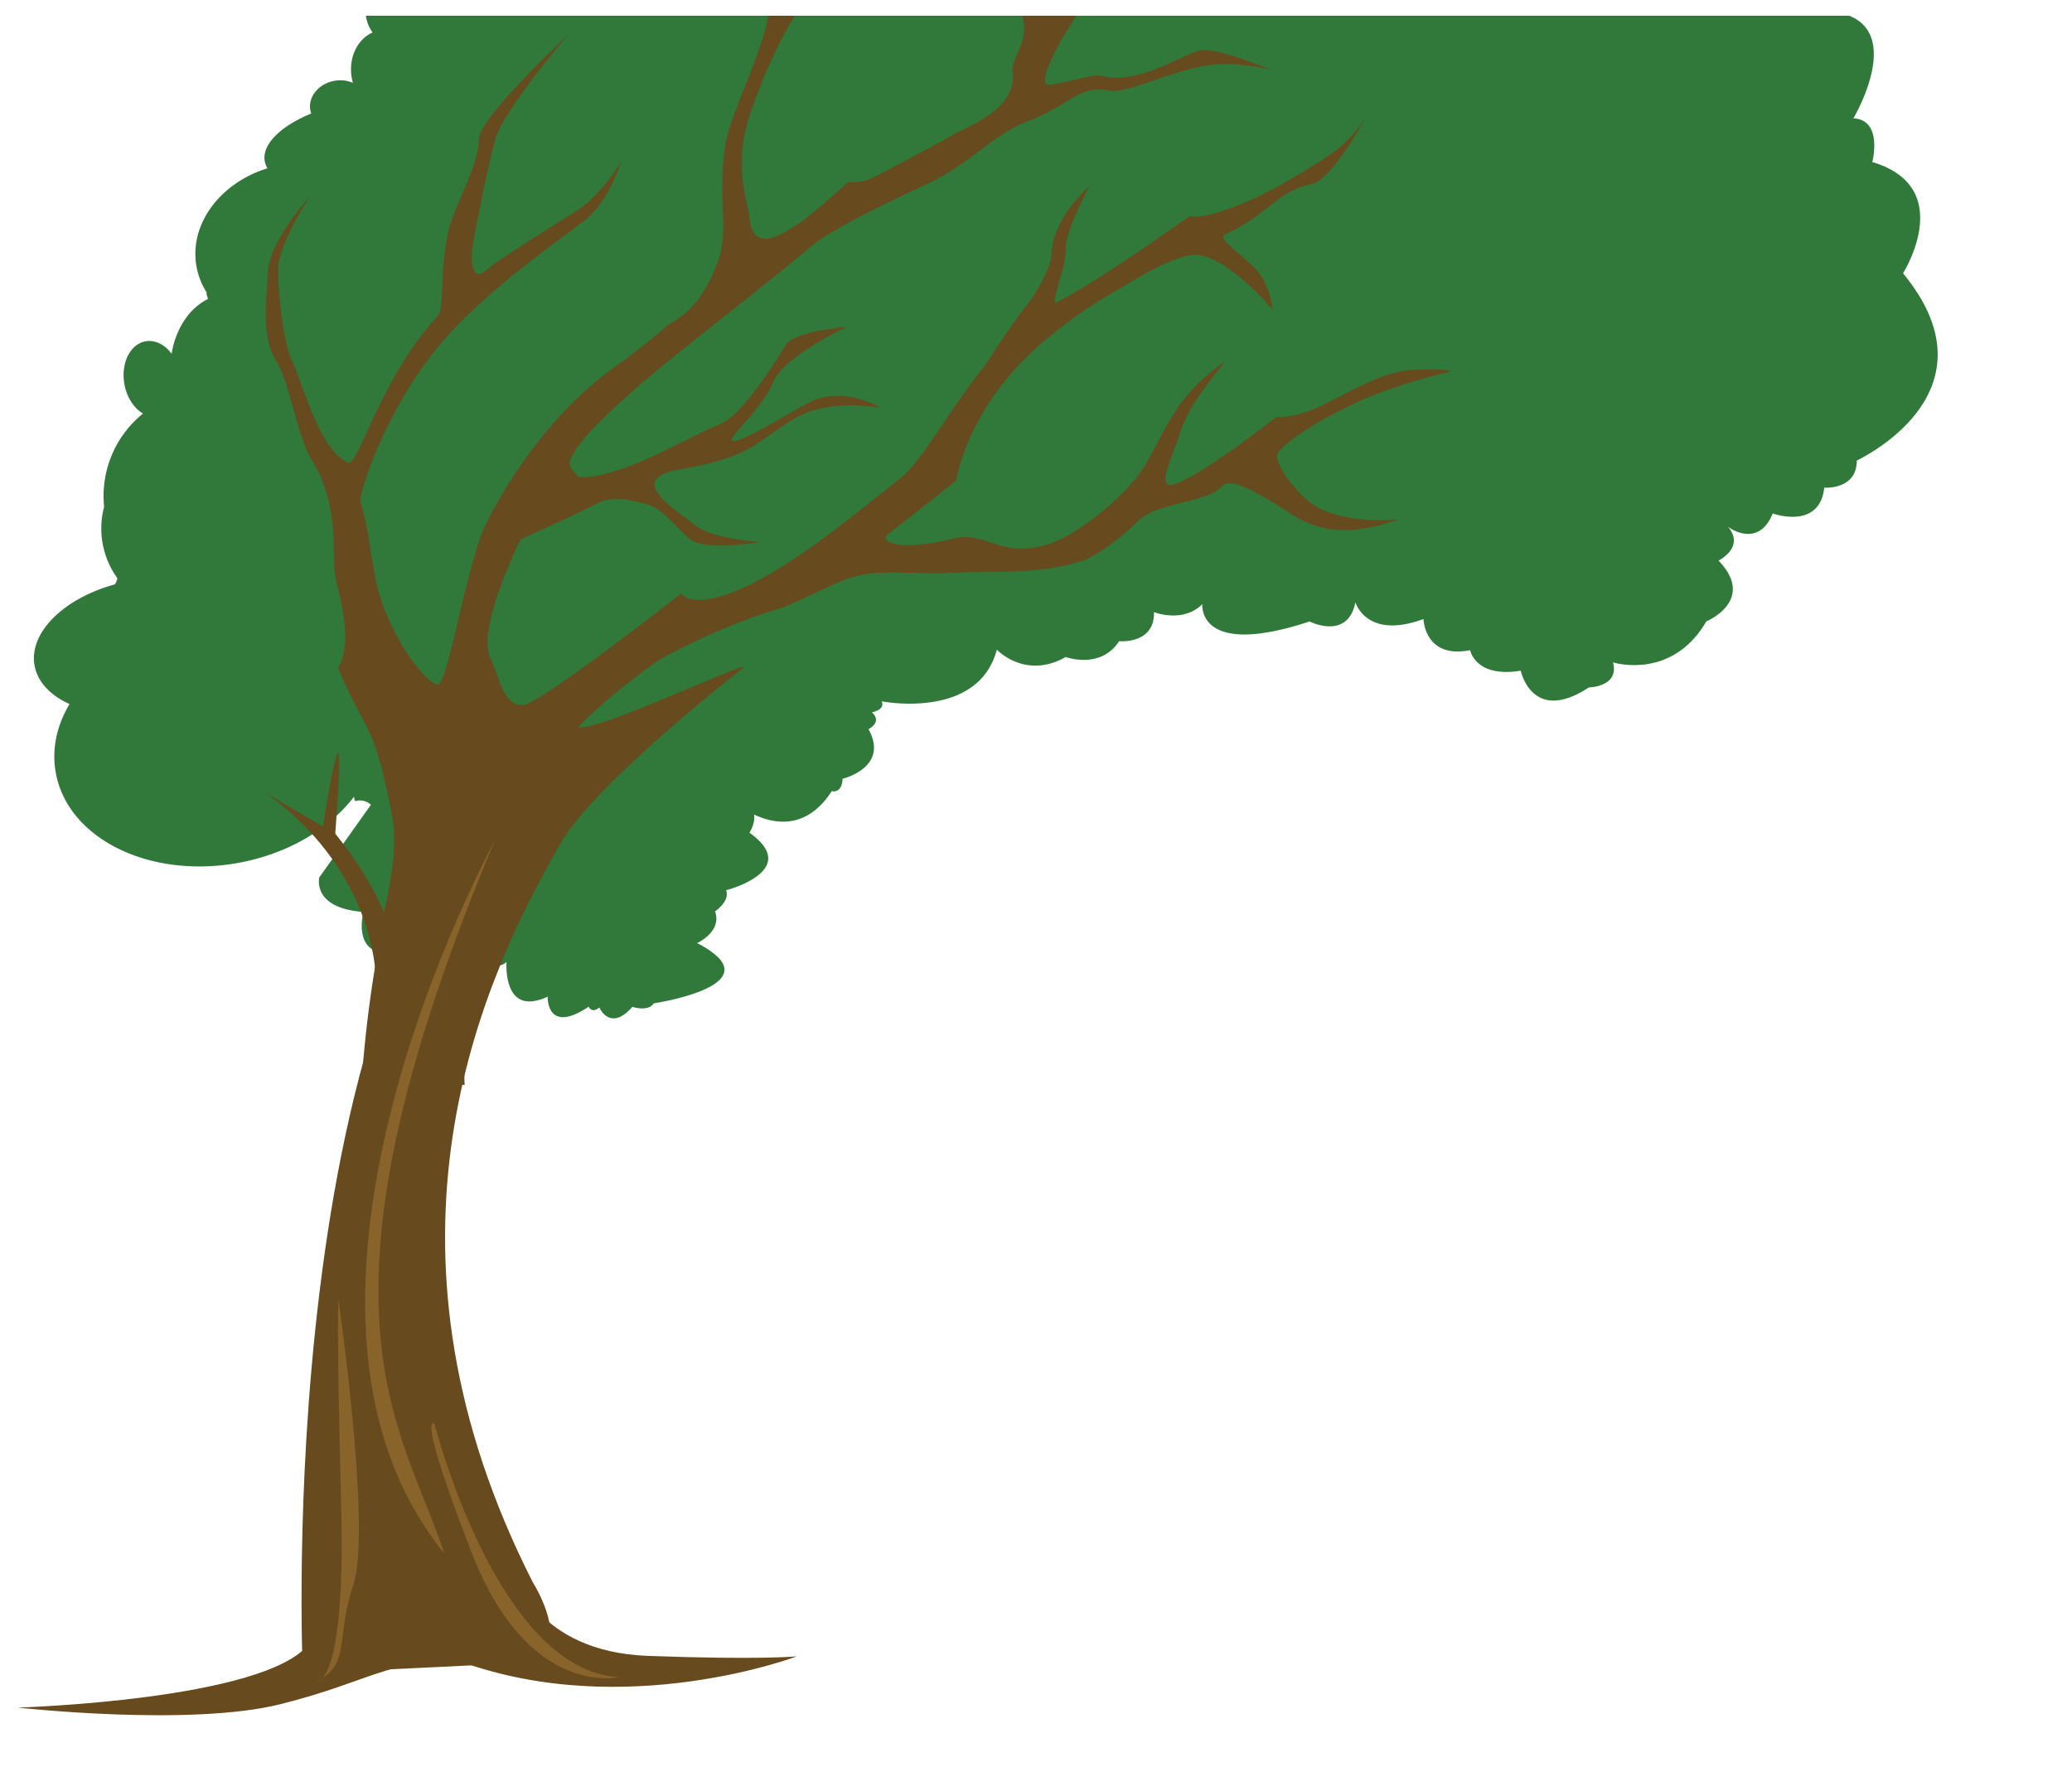 <svg id="b5a4c0f1-acd6-4a3e-8a04-29aceef9e0c2" data-name="Layer 1" xmlns="http://www.w3.org/2000/svg" xmlns:xlink="http://www.w3.org/1999/xlink" width="900.05" height="767.69" viewBox="0 0 900.05 767.69">
  <defs>
    <style>
      .b047b547-62e6-4c14-912e-05849192ba67 {
        fill: none;
      }

      .abb4a676-d250-4e8e-a6af-17d33b1bccc6 {
        clip-path: url(#f43b3e17-409b-4ffe-8132-a6270cb7cbeb);
      }

      .a0e16eaf-f5ef-4ca0-9ae7-353bf3e0869f {
        fill: #31783b;
      }

      .e1f84c26-71dd-417d-81b8-b46d6396d410 {
        fill: #674a1d;
      }

      .bf5e243e-40c2-4bd9-b300-9812faa19c4d {
        fill: #88632a;
      }
    </style>
    <clipPath id="f43b3e17-409b-4ffe-8132-a6270cb7cbeb">
      <rect class="b047b547-62e6-4c14-912e-05849192ba67" x="8.03" y="6.85" width="884" height="754"/>
    </clipPath>
  </defs>
  <g class="abb4a676-d250-4e8e-a6af-17d33b1bccc6">
    <g>
      <path class="a0e16eaf-f5ef-4ca0-9ae7-353bf3e0869f" d="M826.65,118.71S850.29,81.4,813.3,70.39c0,0,4.78-18.33-8.21-19,0,0,33-55.36-28.35-45.52,0,0,4.39-37-31.34-21.72,0,0,3.62-40.69-35.92-31.73,0,0,9.77-31.3-14.91-39,0,0,2.37-41.59-30.94-43.19,0,0,14.25-38.08-29.28-50.1,1-2.71,2-5.37,2.9-8.08-.71,0-1.41-.09-2.13-.1,1.11-2.26.49-4.81-4.45-7.14h0c.19-.29,30.9-47.42-16.16-54l.2-.84a9.4,9.4,0,0,0-1,.73,99.91,99.91,0,0,0-17.85-.48,16.33,16.33,0,0,1,2.19-2.93,19.67,19.67,0,0,1-3.51,3c-2.41.15-5,.36-7.6.65a9.33,9.33,0,0,1-2.87-3c-.18-.28-.31-.54-.46-.81a36.61,36.61,0,0,0-3.31,5.86,11.14,11.14,0,0,0-1.6-5.48c-2.55,4.21-4.06,9.71-7,14.2-4,6.24-8.31,3-7.79-3.07q.3-3.31.74-6.68a1.36,1.36,0,0,0-.23.09c-2.27,1.23-4.63,5.41-6.44,10.92-1.23-3.59-3.17-5-5.47-3.38s-4.43,6.08-5.87,11.59A5.63,5.63,0,0,0,544-231.7a63.72,63.72,0,0,1-1,11.11c-5.24-6.31-14.54-9.66-24.33-7.94A28,28,0,0,0,505-222.09a14.83,14.83,0,0,0-10.92-2.55c-9.23,1.63-15.06,12.35-13,23.95,0,.17.07.34.1.52a17.17,17.17,0,0,0-9.27-.94,16,16,0,0,0-2.72.73c.54-1.82,1.17-3.65,1.9-5.47-1.21-.47-2.05-1.86-2.14-3.8a35.26,35.26,0,0,1,2.29-12.93c-1.38,0-3.47,1.8-5.75,4.85.81-4.37.62-7.44-.85-7.86s-3.87,1.88-6.42,5.75c.45-3.8.12-6.41-1.15-6.9a21.14,21.14,0,0,1-1.64,3.55,69.56,69.56,0,0,1-8.54,16.69,43.66,43.66,0,0,0-11.3-.82q.44-1,1-2A53.72,53.72,0,0,0,439.8-216c-2.53,3.15-5.5,4-6.85,2.12a11.73,11.73,0,0,1-4.09,1c-1.65,2.5-3.5,3.83-5.06,4a24,24,0,0,1-3,5,42.9,42.9,0,0,0-13.63,9.22c-1.9,1.1-3.58.91-4.09-1.33-1.22-.7-2.62-.44-4,1a14.31,14.31,0,0,0-2.81,5q-.92,4.06-1.81,8.14a13.23,13.23,0,0,0-10.57-4.46c-3.08-6.17-8.18-9.95-13.2-9.07-6.82,1.2-10.87,10.57-9.05,20.93a29.34,29.34,0,0,0,1.13,4.34,11.1,11.1,0,0,0-8.4-2,11,11,0,0,0-6.86,4.25,22.62,22.62,0,0,0-4.32.35c-14.05,2.47-23.2,17.19-20.44,32.89.13.74.3,1.47.48,2.19a29.28,29.28,0,0,0-3.57.39c-9.39,1.66-16.72,7.81-19.68,15.48-.79-.17-1.59-.32-2.41-.44-15.75-2.36-30.5,5.35-36.28,17.9a23.75,23.75,0,0,0-20.36,14.26,16.31,16.31,0,0,0-11-2,16.2,16.2,0,0,0-13.29,13.54,22.08,22.08,0,0,0-15.14-2.91c-13.24,2.33-21.78,16.68-19.08,32.05a31.75,31.75,0,0,0,5.26,12.8,18.69,18.69,0,0,0-5.47.15c-8.83,1.55-14.91,8.89-13.59,16.4a12.08,12.08,0,0,0,2,4.81c-.38,0-.76.07-1.14.13C162.2-8.56,157.52-.89,159,7.3a16.53,16.53,0,0,0,2.85,6.83c-6.63,2.91-10.57,11-9.05,19.67A22.87,22.87,0,0,0,153.3,36a13.92,13.92,0,0,0-8-.89c-6.82,1.2-11.52,6.87-10.5,12.67a8.63,8.63,0,0,0,.42,1.53C122.07,54.68,113.71,62.67,115,70a9,9,0,0,0,1.2,3.1c-20.59,6.35-34.07,24.31-30.86,42.56a31.48,31.48,0,0,0,4.51,11.5l-.18.07a12.76,12.76,0,0,0,.71,2.64c-8.22,4-14,12.93-15.85,23.79-2.94-3.94-7.11-6.13-11.26-5.4-6.7,1.18-10.83,9.47-9.24,18.52,1,5.84,4.19,10.56,8.1,12.86a46,46,0,0,0-16.9,40.49A37,37,0,0,0,51,251.2a7.71,7.71,0,0,1-1.1,2.65C27.7,259.93,12.53,274.76,15,289c1.28,7.26,6.94,13.1,15.21,16.83-5.49,9.23-7.83,19.46-6,29.68,5,28.53,40.25,46.18,78.7,39.42,22-3.86,40.21-14.86,50.9-28.9a1.46,1.46,0,0,0,0,.29,5,5,0,0,0,.52,1.69,6.82,6.82,0,0,1,6.79,1.59L138.7,381.13s-3.36,13.39,19.18,15c0,0-7.87,28.42,27.4,13.75,0,0,5,14.29,19.39,10.39,2,1.61,4.42,1.35,7.28-2.7a4.87,4.87,0,0,1,1.16-1.19h0s2.34,5.54,6.92,1.48c0,0-1.34,17.48,10.25,17.15a3.67,3.67,0,0,0,1.05-.08,21,21,0,0,0,6.57-2s-.63,16.73,17.78,4.37c0,0,1.44,3.15,4.65.32,0,0,4.64,10.84,14.37-.26,0,0,6.84,2.29,9.27-1.52,0,0,41.8-6.23,27.9-20.06h0a37,37,0,0,0-9.07-6.1s11-5,7.8-13.81c0,0,6.62-4.38,4.82-9.15,0,0,33.19-8.57,10.14-25,0,0,2.64-4.11,2-7.9,9,4.27,22.9,6.61,33.74-10.15,0,0,4.48,1.16,4.69-5.38,0,0,20.48-4.84,11.28-21.56,0,0,6.22-3,1.46-7.32,0,0,5.92-1,4.28-4.76,0,0,41.88,8.26,50-22.45,0,0,12.33,13.19,29.93,3.19,0,0,15.12,5.61,23.2-6.87,0,0,15.45,1.51,15.14-12.63,0,0,12.53,5,21-3.46,0,0-2.45,23.72,46.57,7.53,0,0,16.59,8.41,19.91-8.35,0,0,4.74,16.45,29.58,7.28,0,0,.43,17.45,20.26,13.53,0,0,2.22,12.16,22,8.91,0,0,4.89,23.51,29.58,7.28,0,0,13.38-.23,10.49-10.88,0,0,25.52,8,40.52-17.8,0,0,21.91-9.09,5.32-26.42,0,0,11.67-5.77,4.13-14.66,0,0,13,9.88,19.42-5.8,0,0,20.36,7.35,22.37-11.22,0,0,14.13,1.09,14.15-11.78C806.47,200,869.77,171.13,826.65,118.71Zm-478.08-229h.75c-.26.32-.52.62-.78.92C348.56-109.72,348.56-110,348.57-110.34ZM326.89-87.25c0-.07,0-.14,0-.22l.59-.09.16,0A4.4,4.4,0,0,1,326.89-87.25Zm166.93-84.28a29.42,29.42,0,0,1-1.76-6.49,18.65,18.65,0,0,0,.66-5.9,14.31,14.31,0,0,0,8.75,1.3,13.76,13.76,0,0,0,4.62-1.72c-.71,2.51-1.51,5-2.47,7.57C501-169.89,495.71-167.12,493.82-171.53Z"/>
      <g>
        <path class="e1f84c26-71dd-417d-81b8-b46d6396d410" d="M223.16,682.8s9.29,34.68,58.21,36.49,64.78.21,64.78.21-74.33,28.18-145.91,2.31c-30.84-1.47-39,8.55-78.33,18.44s-114.18,1.5-114.18,1.5,107.4-3.19,126.45-27.63S223.16,682.8,223.16,682.8Z"/>
        <g>
          <path class="e1f84c26-71dd-417d-81b8-b46d6396d410" d="M576.93-108c-14.35,1.84-17.49,3.43-15.8,1,2.3-3.25,12.78-10.27,19.71-18.36,7.23-8.47,13.44-16.09,16.42-20.14,4.13-5.62,1.43-11.82,13.48-17.92,13.11-6.64,40.13-12.59,40.13-12.59a115.67,115.67,0,0,0-26.17,3.49c-11.31,3-22.32,2-26,13.33-.69,2.13-12.36,20.08-24,32.16-7.37,7.68-16.85,13.17-19.6,13.41-5.45.5-6.15-12.55-9.77-26.09-3-11.16-24.11-21.71-24.11-21.71s13.19,9.45,16.9,21.51c4.12,13.4,7.43,24.36,6.69,30.92-2,17.16-19.23,29.43-22,32.64-6.33,7.42-19.42,13.47-26.06,21.31C484-39.93,477.32-22.66,464.75-7.85,463.75-6.68,456,3.94,451,1.46c-7.8-3.88-13.36-22.78-10.59-29.3,5-11.8,7-38.46,7-38.46S435.78-35.44,433.9-26.11c-2.09,10.36,5.4,20,9.4,30.43,5.24,13.67-4.53,20.5-3.49,27.43,2.31,15.29-20.5,23.84-25,26.38-6.22,3.49-33.27,18.07-37,19.69s-9.47,1.3-9.47,1.3-17.05,15.74-23,19c-3,1.71-18.15,13.43-19.74-3.35-.56-5.84-5.18-17.49-2.5-34.65,2.18-13.94,18.16-51.36,28-60.89,4.18-4,17.16-20.39,28.85-21.55,8.47-.85,29.94-7.09,29.94-7.09S387.67-27.23,379-28.11c-7-.72-23.17,14.09-23.4,9.43-.61-12.31,15.84-37,26.51-49.09,14.7-16.62,37.86-20.58,52.32-27.76,11.05-5.48,32.64-27.74,32.64-27.74s-11.9,10-35.88,21.68c-17.07,8.28-43.25,20.26-40.93,11.21,6.39-25,12.75-27.74,17.63-36.5s10.33-36.85,15.2-45.76c10.29-18.84,28.12-34.23,28.12-34.23s-18,13.93-25.37,21.55c-8.54,8.77-16.7,39.17-24.22,55.17-7,15-11,15.72-17.63,28.73-2.05,4-3.87,4.31-3.87,4.31s2.35,9-1.58,17.55c-7.83,17.15-28.25,49.06-30.16,59.79-1.87,10.49-6.93-2-11.52-.06-2.68,1.13-10.5-9.94-17-18.42-7.81-10.23-2.72-29.23-2.72-29.23s-6.1,8.29-4.87,23.54C313.47-29.23,338.61-12,339.69-9.12,341.86-3.28,334,.63,334,3.4,334,17,316.86,50.15,315.09,62.65c-3.59,25.36,1.72,36.3-3,50.12-7.9,22.94-19.36,26.14-22.64,29a259.07,259.07,0,0,1-20.66,16.36c-36.22,25-57.41,67.38-59.94,74.73-8.33,24.18-14.55,63.43-18.51,64.39-2.92.7-15.29-11.42-24.18-34.73-4.61-12.05-5.37-31.73-9.53-44.41-1.14-3.46,12.32-44.44,38.15-72.61,18.81-20.52,42.7-37.31,58.74-49.39,11-8.26,16.34-26,16.34-26S261.48,84.59,250.3,91.7c-12.21,7.75-33.56,20.83-39.78,26.22-4,3.46-7.26-.84-4.55-15,1.95-10.11,7.17-36.82,9.52-43.42,4.9-13.75,31.06-44.16,31.06-44.16s-38.41,35.76-38.49,45c-.12,12.1-11.6,30.58-13.6,41.38-3.59,19.32-1.4,32.42-4.44,35.69C165.29,164.07,155.56,203,151.24,201c-12.62-5.77-18.8-32.22-24.74-45.05-3.79-8.2-6-32.67-5.63-39.65.66-11.43,13.71-31,13.71-31s-17.64,19.59-18.2,32.71c-.43,10-3.27,27.65,3.46,38.59S128.6,189,136.05,201c11.6,18.69,8,40.89,9.58,49.17,1.72,9,8,28.15,1.27,40,12.06,29.23,15.31,21.68,23.47,64.41,2.88,15.08-1.85,36.38-7.43,56.73a41.63,41.63,0,0,1-.37,10.84,533.21,533.21,0,0,0-6.21,60.71c9.3-2.77,18.45-6.83,26.77-9.92a38.89,38.89,0,0,1,18.69-1.61c-1-31,1.15-45.16,8.64-82.43,4-19.89,16.9-44.1,36-67.64,13.39-16.51,39.71-34.47,39.71-34.47s24-13.93,51.28-22.1c8.85-2.65,21.87-10.36,32.11-13.74,12.41-4.11,25.93-1.22,45-2.17,18-.89,36.74.94,55.59-5.18,5.5-1.79,16.42-9.42,24-17.12,8.34-8.52,29.71-7.64,37.06-15.52,3.76-4,17.3,4.27,30.4,12.75a41.53,41.53,0,0,0,25.58,6.45c9.64-.65,20.41-4.5,20.41-4.5s-27.29,2.91-40.06-8.67c-8.94-8.11-14.69-18.17-12.24-20.74,8.15-8.56,23.74-16.7,35-21.88,17.21-7.9,40.57-13.17,40.57-13.17s-15-2.59-28.06,1.6c-11.29,3.62-23.43,11.22-31.2,14.52-11.1,4.7-17.19,3.8-17.19,3.8S523,205.93,510.48,210.25c-9.42,3.26-.64-12.6,2.56-23.48,3.35-11.41,19.25-29.82,19.25-29.82a81.48,81.48,0,0,0-19,17.77c-7.73,10.2-13,24.52-19.45,32.52-11.69,14.62-29.89,26.43-37.57,28.86-22.55,7.12-27-5.78-42.33-2.11-27,6.46-30.73,0-29-1.35,10.22-7.75,30.4-23.88,30.4-23.88s4.61-33.27,40.13-62.22a207.29,207.29,0,0,1,31.07-21.26c5-2.77,17.3-11.33,29.73-14.31,14.2-3.41,36.58,23.59,36.58,23.59s-1.27-11.71-7.93-18.24c-7.53-7.39-16.34-12.85-12.72-14.5,18.83-8.6,22.26-18.67,37.25-21.76,8.08-1.66,19.8-21.76,24-29.49a54.14,54.14,0,0,1-15.81,16.65c-10.6,7.24-25.08,15.64-34.95,19.91-21.37,9.27-25.82,6.64-25.82,6.64s-38.66,27.79-57.64,37.43c-3.77,1.91,3.84-14.12,3.72-23.25-.1-7.91,10.2-27.07,10.2-27.07s-16,14-16.44,29.8c-.1,3.86-4.59,14-9.84,20.77-11.47,14.68-16.14,23.65-19.68,28.12-15.57,19.61-27,41.32-36.58,48.63-17.11,13.12-51.1,42.76-76.95,50.65-14.76,4.51-17.74-1.07-17.74-1.07s-61.23,48-68.57,48.45c-8.24.47-9.69-9.67-14.52-20.86-5.64-13.06,13.34-51.14,13.34-51.14s15.66-6.82,33.45-15.64c3.2-1.59,8.11-3.45,22.23.75,6.05,1.79,11.57,9.46,17.71,14.74,6.47,5.57,30.7,1.36,30.7,1.36s-21.15-1.21-28.86-7.65c-6.4-5.35-25.44-16.57-12.88-22.08,5.83-2.57,17.81-2.45,33-8.92,8.35-3.55,19.16-13.26,26.94-16.74,15.07-6.74,34.18-2.84,34.18-2.84s-15.39-9.39-29.61-3.09c-7.73,3.42-31.72,19.16-34.88,17.32-2.3-1.34,12.36-12.85,17.89-25.77,4.71-11,31.67-23.63,31.67-23.63s-22.63,1.67-26.4,7.84c-6.34,10.37-19.68,31.06-28.63,34.4-6.06,2.26-26.5,13.28-37.47,17.51-16.8,6.49-24.28,6.1-24.71,4.71-1.24-4-14.82-2.63,28.64-40.35C294.28,153,331,125.07,352,107.28c8.3-7,28.07-16.76,51.52-27.78,17.93-8.43,28-21.12,42.76-26.78,19.32-7.42,22.31-15.94,35.69-13.37,7.54,1.45,24.59-7.84,41.85-10.83,12.86-2.24,28,1.73,28,1.73s-21.83-9.15-29.59-8.49c-6.71.57-27.6,15.76-43.88,11.14-3.78-1.07-20.62,4.82-23.62,3.73-3.73-1.34,5.23-22.26,29-51.84,7.69-9.56,10.39-23.35,21.14-34.34,9.33-9.51,32.79-27.15,39.12-35.95,3-4.12,4.78-12.29,31.39-15.85,6.19-.83,23.94-7.48,35.64-10.24,11.13-2.62,15.48-10.53,15.48-10.53s-16.45,7-27.93,8.52C588.5-112.29,584.22-109,576.93-108Z"/>
          <path class="e1f84c26-71dd-417d-81b8-b46d6396d410" d="M231.44,687.31c-72.07-141.72-26.54-254,11.14-319.25,9.51-19.56,55.52-58.65,79.89-77.63,8.67-6.75-70.83,31.59-72.25,24.73-5.23,3.94-10.76,8.11-16.81,12.69-116.19,88-101.86,399.08-101.86,399.08l104.13-5S245.86,711.38,231.44,687.31Z"/>
          <path class="e1f84c26-71dd-417d-81b8-b46d6396d410" d="M145.64,362.09q2.6-34.75,1.16-34.91T140.27,359l-25-14.56c6.11,4.17,41.57,29.2,47.62,75.28,3.59,27.43-5,49.14-9.52,58.83C177.66,468.4,170.24,447,170.24,447S188.36,415.55,145.64,362.09Z"/>
          <path class="bf5e243e-40c2-4bd9-b300-9812faa19c4d" d="M214.78,365.53s-110.4,200.38-21.69,309.38C174.44,618.59,129.25,569,214.78,365.53Z"/>
          <path class="bf5e243e-40c2-4bd9-b300-9812faa19c4d" d="M138,730.22s12.28.83,10.2-76.55S147,564.36,147,564.36s14.48,100,6.52,124S152.52,722.09,138,730.22Z"/>
          <path class="bf5e243e-40c2-4bd9-b300-9812faa19c4d" d="M268.68,728.5S229.6,737.94,205,674.75s-16.27-56.33-16.27-56.33S215.8,725.44,268.68,728.5Z"/>
        </g>
      </g>
    </g>
  </g>
</svg>
